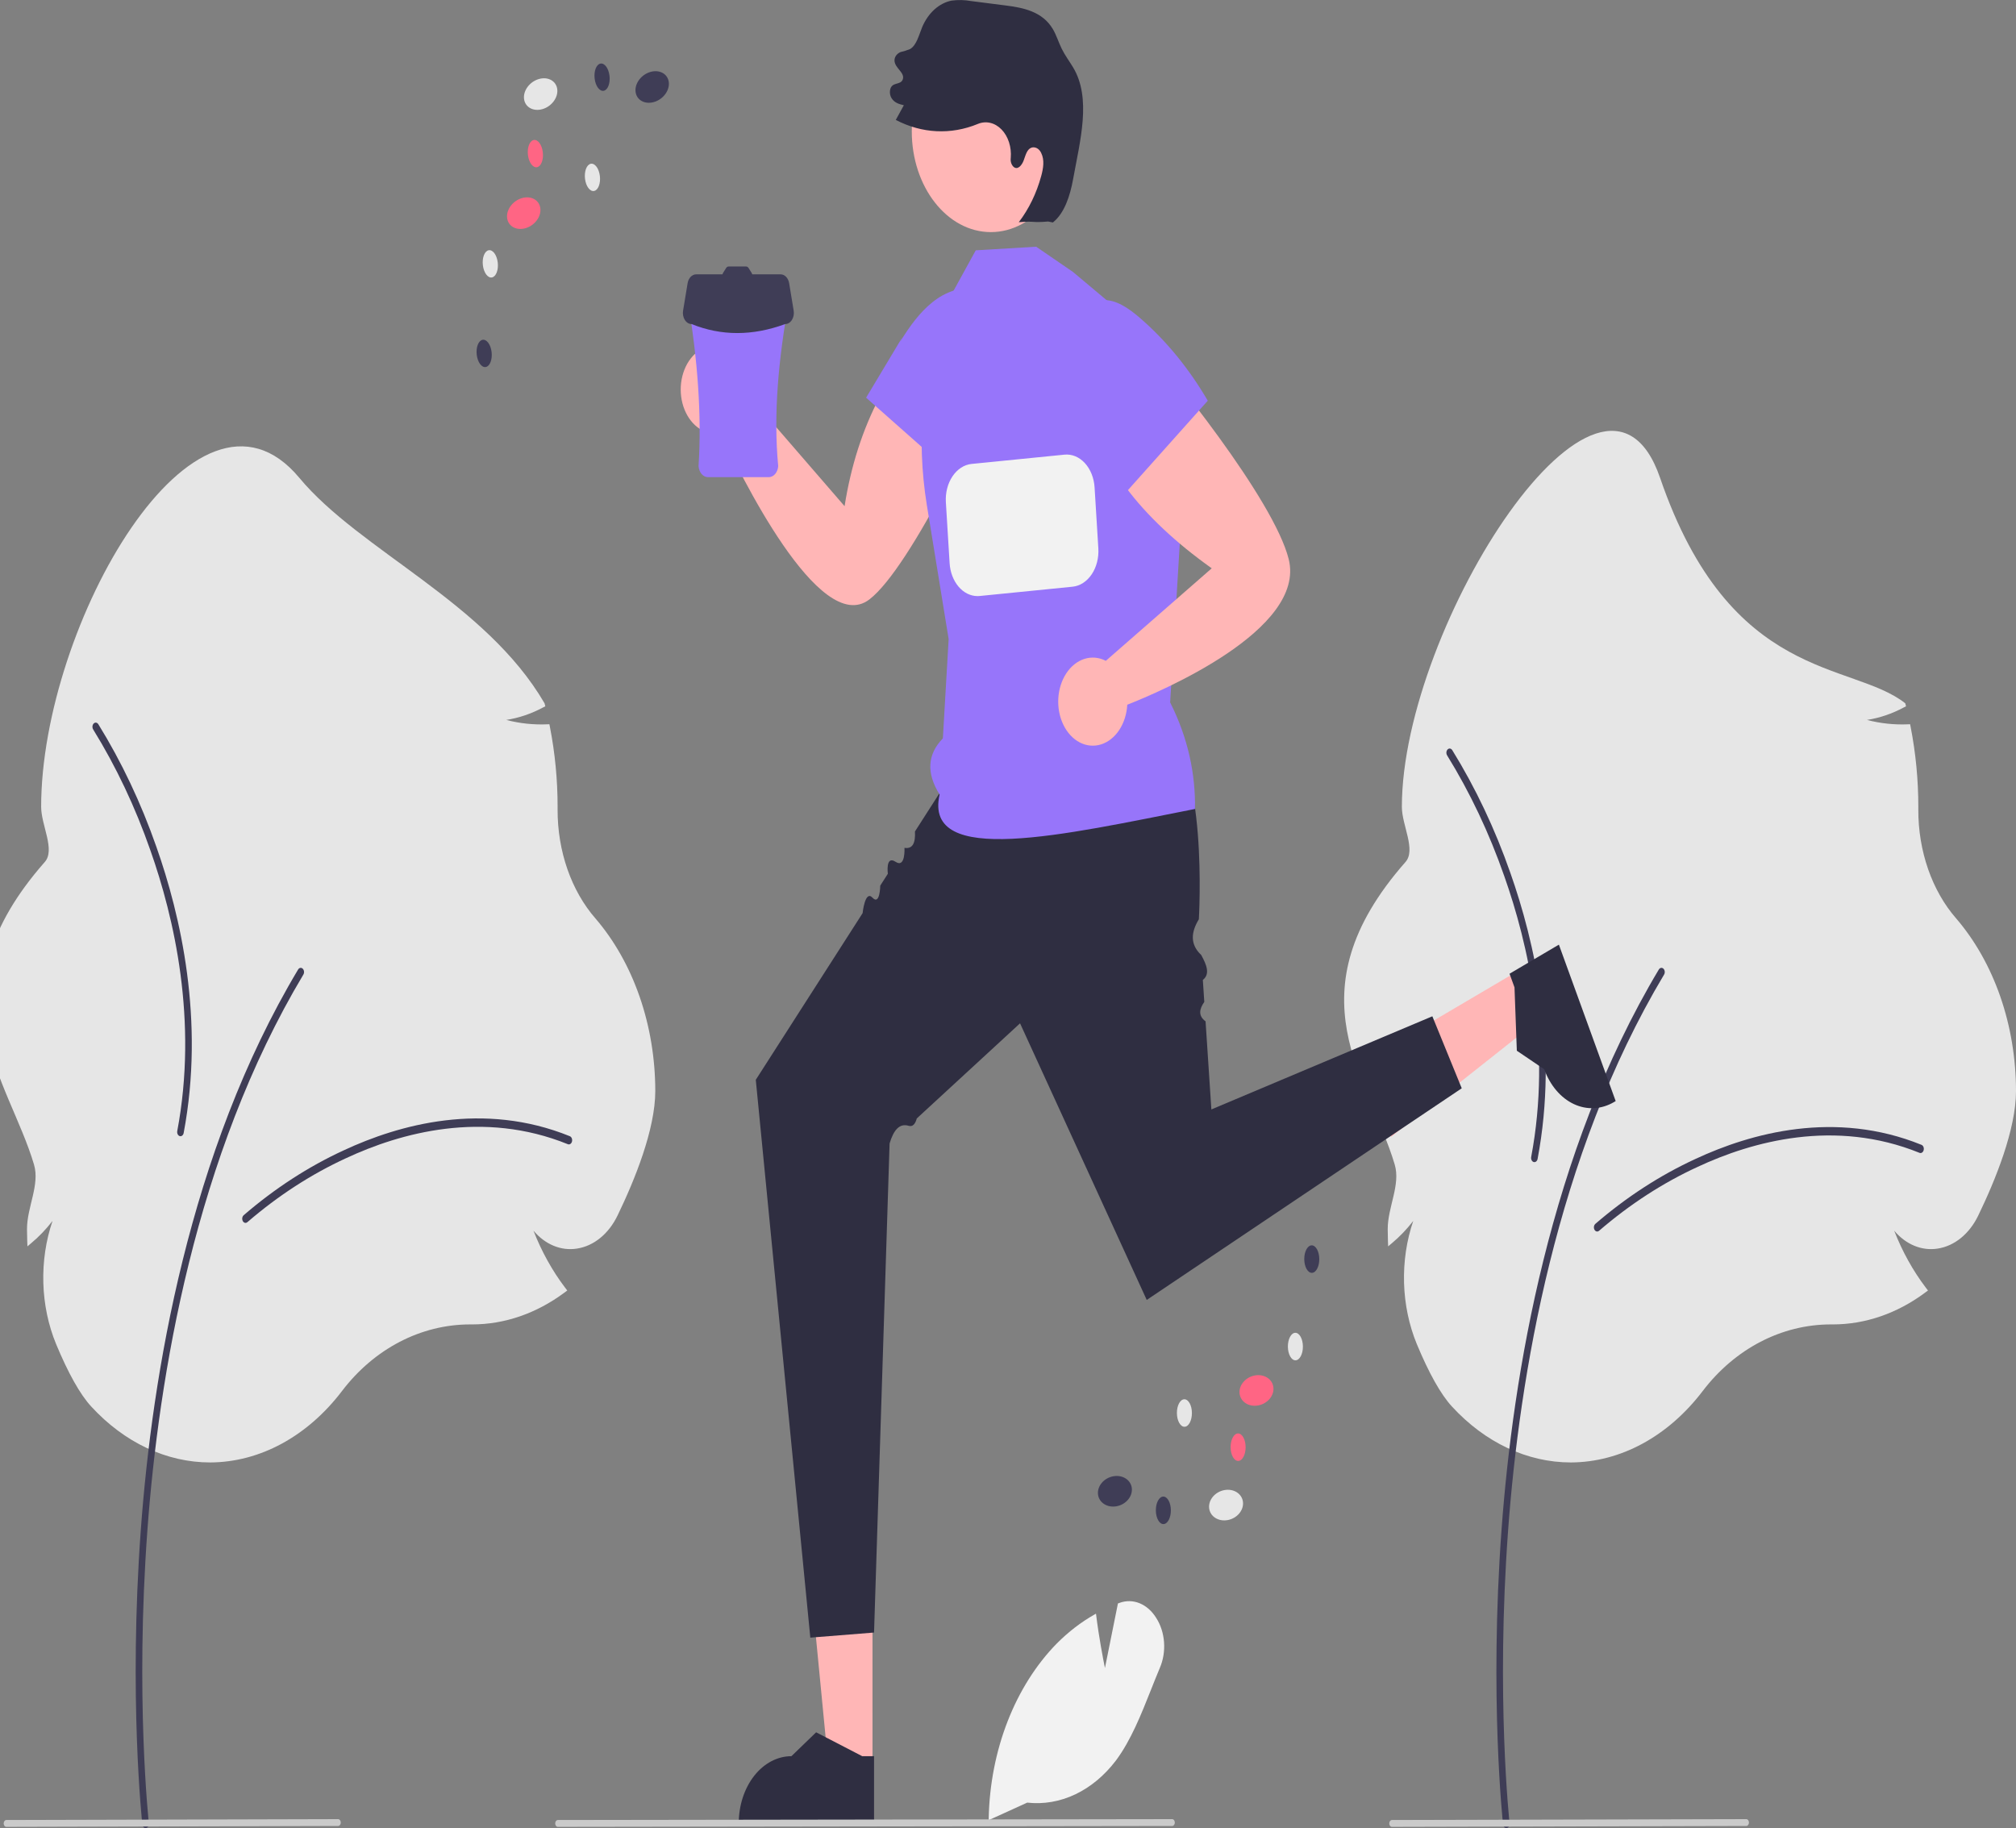 <svg width="365" height="331" viewBox="0 0 365 331" fill="none" xmlns="http://www.w3.org/2000/svg">
<rect x="0" y="0" width="365" height="331" fill="#808080" stroke="none"/>
<g clip-path="url(#clip0_1211_1132)">
<path d="M38.06 264.795C30.155 264.795 22.509 261.198 16.502 254.652C14.497 252.466 12.362 248.666 10.155 243.358C8.746 239.939 7.957 236.161 7.846 232.302C7.734 228.444 8.304 224.602 9.512 221.061C8.347 222.57 7.059 223.915 5.67 225.075L4.968 225.67L4.927 224.597C4.901 223.9 4.887 223.204 4.887 222.53C4.887 218.56 7.244 214.53 6.157 210.86C1.575 195.391 -12.958 180.017 8.105 156.076C10.053 153.862 7.451 149.434 7.451 146.083C7.451 113.245 35.456 63.985 54.203 86.529C65.146 99.688 87.945 109.037 98.59 127.341L98.731 127.883L98.316 128.097C96.189 129.236 93.949 129.995 91.659 130.353C94.1 130.987 96.591 131.253 99.082 131.145L99.468 131.128L99.562 131.606C100.488 136.341 100.956 141.203 100.956 146.083L100.954 146.611C100.945 150.317 101.55 153.984 102.728 157.373C103.907 160.762 105.633 163.797 107.793 166.279C111.206 170.244 113.933 175.071 115.801 180.452C117.668 185.834 118.635 191.653 118.64 197.537C118.64 204.499 114.927 213.637 111.811 220.077C111.022 221.718 109.951 223.109 108.679 224.147C107.407 225.185 105.967 225.843 104.467 226.07C103.047 226.299 101.604 226.126 100.242 225.565C98.879 225.005 97.63 224.069 96.583 222.825C98.057 226.603 99.979 230.069 102.28 233.103L102.705 233.661L102.178 234.052C97.106 237.821 91.339 239.805 85.468 239.802L85.124 239.801C76.21 239.801 67.749 244.2 61.911 251.872C58.811 255.941 55.104 259.179 51.008 261.398C46.913 263.618 42.511 264.772 38.06 264.795Z" fill="#E6E6E6"/>
<path d="M26.362 331C26.219 331 26.08 330.934 25.972 330.814C25.863 330.694 25.793 330.528 25.772 330.347C25.747 330.12 23.265 307.308 25.494 276.99C27.553 248.991 34.166 208.662 53.975 175.54C54.022 175.461 54.081 175.394 54.149 175.343C54.217 175.293 54.292 175.26 54.369 175.247C54.447 175.233 54.526 175.24 54.602 175.265C54.678 175.291 54.749 175.335 54.811 175.395C54.874 175.456 54.926 175.532 54.965 175.618C55.005 175.704 55.031 175.8 55.041 175.899C55.051 175.998 55.046 176.098 55.026 176.195C55.006 176.292 54.971 176.382 54.924 176.462C35.286 209.297 28.727 249.33 26.682 277.132C24.465 307.274 26.928 329.908 26.954 330.133C26.966 330.241 26.959 330.351 26.935 330.455C26.911 330.559 26.869 330.656 26.813 330.738C26.757 330.82 26.688 330.886 26.61 330.932C26.532 330.977 26.448 331 26.362 331Z" fill="#3F3D56"/>
<path d="M44.449 221.422C44.323 221.422 44.2 221.371 44.099 221.277C43.996 221.182 43.921 221.049 43.882 220.897C43.843 220.744 43.843 220.58 43.881 220.427C43.92 220.274 43.996 220.141 44.098 220.047C49.742 215.179 55.84 211.224 62.25 208.274C72.265 203.602 87.494 199.368 103.172 205.725C103.247 205.755 103.316 205.804 103.376 205.868C103.436 205.932 103.485 206.011 103.521 206.1C103.557 206.189 103.579 206.285 103.586 206.385C103.592 206.484 103.583 206.584 103.56 206.68C103.536 206.775 103.498 206.863 103.447 206.939C103.397 207.015 103.335 207.078 103.265 207.124C103.196 207.17 103.12 207.198 103.042 207.206C102.964 207.215 102.885 207.204 102.81 207.173C87.454 200.947 72.501 205.111 62.66 209.701C56.353 212.601 50.354 216.49 44.8 221.276C44.698 221.371 44.575 221.422 44.449 221.422Z" fill="#3F3D56"/>
<path d="M284.42 264.795C276.515 264.795 268.869 261.198 262.861 254.652C260.857 252.466 258.721 248.666 256.514 243.358C255.106 239.939 254.317 236.161 254.205 232.302C254.094 228.444 254.663 224.602 255.871 221.061C254.707 222.57 253.419 223.915 252.03 225.075L251.327 225.67L251.287 224.597C251.26 223.9 251.247 223.204 251.247 222.53C251.247 218.56 253.604 214.53 252.517 210.86C247.935 195.391 233.402 180.017 254.465 156.076C256.413 153.862 253.81 149.434 253.81 146.083C253.81 113.245 290.238 56.434 300.563 86.529C313.295 123.644 335.232 119.674 344.95 127.341L345.091 127.883L344.675 128.097C342.549 129.236 340.308 129.995 338.018 130.353C340.46 130.987 342.951 131.253 345.441 131.145L345.827 131.128L345.921 131.606C346.848 136.341 347.316 141.203 347.315 146.083L347.313 146.611C347.305 150.317 347.909 153.984 349.088 157.373C350.266 160.762 351.992 163.797 354.153 166.279C357.566 170.244 360.293 175.071 362.16 180.452C364.028 185.834 364.995 191.653 365 197.537C365 204.499 361.286 213.637 358.171 220.077C357.381 221.718 356.31 223.109 355.038 224.147C353.767 225.185 352.327 225.842 350.827 226.07C349.406 226.299 347.964 226.126 346.601 225.565C345.239 225.005 343.99 224.069 342.942 222.825C344.417 226.603 346.339 230.069 348.64 233.103L349.065 233.661L348.537 234.052C343.465 237.821 337.699 239.805 331.827 239.802L331.484 239.801C322.57 239.801 314.109 244.2 308.27 251.872C305.17 255.941 301.464 259.179 297.368 261.398C293.273 263.618 288.87 264.772 284.42 264.795Z" fill="#E6E6E6"/>
<path d="M272.722 331C272.578 331 272.44 330.934 272.331 330.814C272.223 330.694 272.152 330.528 272.132 330.347C272.107 330.12 269.624 307.308 271.854 276.99C273.913 248.991 280.525 208.662 300.334 175.54C300.382 175.461 300.441 175.394 300.509 175.343C300.576 175.293 300.651 175.26 300.729 175.247C300.807 175.233 300.886 175.24 300.962 175.265C301.037 175.291 301.109 175.335 301.171 175.395C301.233 175.456 301.286 175.532 301.325 175.618C301.364 175.704 301.39 175.8 301.401 175.899C301.411 175.998 301.406 176.098 301.386 176.195C301.366 176.292 301.331 176.382 301.283 176.462C281.646 209.297 275.086 249.33 273.042 277.132C270.825 307.274 273.288 329.908 273.313 330.133C273.325 330.241 273.319 330.351 273.295 330.455C273.271 330.559 273.229 330.656 273.173 330.738C273.117 330.82 273.048 330.886 272.97 330.932C272.892 330.977 272.807 331 272.722 331Z" fill="#3F3D56"/>
<path d="M289.172 222.986C289.046 222.986 288.923 222.935 288.821 222.841C288.719 222.747 288.643 222.614 288.604 222.461C288.565 222.308 288.565 222.144 288.604 221.991C288.643 221.838 288.719 221.705 288.821 221.611C294.465 216.743 300.563 212.789 306.973 209.838C316.988 205.167 332.217 200.932 347.895 207.289C347.97 207.319 348.039 207.368 348.099 207.432C348.159 207.497 348.208 207.575 348.244 207.664C348.28 207.753 348.302 207.85 348.308 207.949C348.315 208.048 348.306 208.149 348.282 208.244C348.259 208.339 348.22 208.427 348.17 208.503C348.119 208.58 348.058 208.642 347.988 208.688C347.918 208.734 347.842 208.762 347.764 208.771C347.686 208.779 347.608 208.768 347.533 208.737C332.176 202.511 317.223 206.676 307.383 211.266C301.076 214.166 295.076 218.054 289.522 222.841C289.421 222.935 289.298 222.986 289.172 222.986Z" fill="#3F3D56"/>
<path d="M261.868 136.343C261.858 136.183 261.889 136.023 261.956 135.887C262.022 135.75 262.121 135.644 262.238 135.584C262.354 135.523 262.483 135.511 262.606 135.55C262.728 135.588 262.838 135.675 262.919 135.798C267.136 142.62 270.671 150.083 273.442 158.017C277.821 170.407 282.233 189.454 278.385 209.835C278.367 209.932 278.333 210.024 278.287 210.105C278.241 210.185 278.183 210.254 278.116 210.306C278.05 210.358 277.975 210.393 277.898 210.409C277.821 210.424 277.741 210.42 277.665 210.397C277.589 210.374 277.517 210.331 277.454 210.273C277.39 210.214 277.337 210.14 277.296 210.055C277.255 209.969 277.228 209.875 277.215 209.776C277.203 209.677 277.206 209.577 277.225 209.48C280.994 189.516 276.656 170.815 272.354 158.641C269.63 150.835 266.154 143.491 262.007 136.778C261.925 136.655 261.877 136.503 261.868 136.343Z" fill="#3F3D56"/>
<path d="M16.736 131.65C16.727 131.49 16.757 131.331 16.824 131.194C16.89 131.058 16.989 130.952 17.106 130.891C17.223 130.831 17.351 130.819 17.474 130.857C17.596 130.896 17.706 130.982 17.787 131.105C22.004 137.927 25.539 145.391 28.311 153.324C32.689 165.714 37.101 184.762 33.253 205.143C33.235 205.24 33.202 205.331 33.156 205.412C33.109 205.493 33.051 205.561 32.984 205.613C32.918 205.666 32.843 205.701 32.766 205.716C32.689 205.732 32.609 205.728 32.533 205.704C32.457 205.681 32.385 205.639 32.322 205.58C32.258 205.521 32.205 205.447 32.164 205.362C32.123 205.277 32.096 205.182 32.084 205.084C32.071 204.985 32.075 204.884 32.093 204.787C35.862 184.824 31.524 166.122 27.222 153.948C24.498 146.142 21.022 138.798 16.875 132.085C16.793 131.963 16.745 131.81 16.736 131.65Z" fill="#3F3D56"/>
<path d="M181.401 54.813C180.69 53.883 179.814 53.183 178.847 52.77C177.88 52.358 176.85 52.245 175.843 52.442C174.835 52.638 173.878 53.138 173.052 53.899C172.227 54.661 171.555 55.663 171.094 56.821C161.388 65.428 155.234 76.96 152.912 91.649L135.692 71.743C135.894 70.078 135.677 68.374 135.072 66.876C134.466 65.378 133.505 64.162 132.324 63.404C131.143 62.645 129.804 62.383 128.498 62.654C127.193 62.925 125.989 63.715 125.058 64.912C124.127 66.109 123.518 67.651 123.318 69.316C123.117 70.982 123.336 72.685 123.942 74.183C124.549 75.68 125.512 76.894 126.693 77.651C127.875 78.408 129.214 78.669 130.519 78.396C133.68 85.232 148.343 115.465 157.393 108.543C165 102.725 178.509 73.899 182.478 64.339C183.113 62.81 183.351 61.064 183.158 59.352C182.964 57.641 182.349 56.051 181.401 54.813Z" fill="#FFB6B6"/>
<path d="M181.952 68.014C182.817 65.028 183.51 61.736 182.76 58.7C181.935 55.361 179.401 52.97 176.692 52.389C173.983 51.807 171.167 52.848 168.838 54.704C166.509 56.56 164.614 59.181 162.931 61.948L163.382 61.034C161.191 64.691 159 68.349 156.809 72.006C162.37 76.928 167.931 81.851 173.492 86.774C177.117 81.168 179.977 74.827 181.952 68.014Z" fill="#9775FA"/>
<path d="M157.967 319.935L150.002 319.934L146.213 280.788L157.969 280.789L157.967 319.935Z" fill="#FFB6B6"/>
<path d="M158.248 330.522L133.753 330.521V330.126C133.753 326.905 134.757 323.815 136.545 321.537C138.333 319.259 140.758 317.979 143.287 317.979H143.288L147.762 313.654L156.11 317.98L158.248 317.98L158.248 330.522Z" fill="#2F2E41"/>
<path d="M274.815 175.808L278.159 185.019L251.864 205.837L246.928 192.241L274.815 175.808Z" fill="#FFB6B6"/>
<path d="M282.239 171.039L292.522 199.364L292.241 199.53C289.946 200.883 287.324 201.018 284.95 199.907C282.577 198.796 280.647 196.529 279.585 193.605L274.625 190.246L274.202 178.777L273.304 176.304L282.239 171.039Z" fill="#2F2E41"/>
<path d="M98.504 19.659C100.14 19.034 101.189 17.351 100.848 15.901C100.506 14.451 98.903 13.783 97.267 14.409C95.632 15.034 94.582 16.717 94.924 18.167C95.266 19.617 96.869 20.285 98.504 19.659Z" fill="#E6E6E6"/>
<path d="M118.698 18.375C120.333 17.75 121.383 16.067 121.041 14.618C120.699 13.168 119.096 12.5 117.461 13.125C115.825 13.751 114.776 15.433 115.117 16.883C115.459 18.333 117.062 19.001 118.698 18.375Z" fill="#3F3D56"/>
<path d="M95.441 41.219C97.077 40.594 98.126 38.911 97.785 37.462C97.443 36.012 95.84 35.344 94.204 35.969C92.569 36.595 91.519 38.277 91.861 39.727C92.203 41.177 93.805 41.845 95.441 41.219Z" fill="#FF6584"/>
<path d="M89.072 50.232C89.814 50.085 90.281 48.864 90.114 47.505C89.948 46.146 89.212 45.164 88.47 45.312C87.728 45.459 87.261 46.68 87.427 48.039C87.594 49.398 88.33 50.38 89.072 50.232Z" fill="#E6E6E6"/>
<path d="M87.961 66.451C88.703 66.303 89.169 65.082 89.003 63.723C88.837 62.364 88.1 61.382 87.359 61.53C86.617 61.677 86.15 62.898 86.316 64.257C86.483 65.616 87.219 66.598 87.961 66.451Z" fill="#3F3D56"/>
<path d="M107.564 34.575C108.306 34.428 108.772 33.207 108.606 31.848C108.44 30.489 107.703 29.507 106.961 29.654C106.219 29.802 105.753 31.023 105.919 32.382C106.085 33.74 106.822 34.722 107.564 34.575Z" fill="#E6E6E6"/>
<path d="M97.233 30.273C97.975 30.125 98.441 28.904 98.275 27.546C98.109 26.187 97.372 25.205 96.63 25.352C95.888 25.499 95.422 26.72 95.588 28.079C95.754 29.438 96.491 30.42 97.233 30.273Z" fill="#FF6584"/>
<path d="M109.307 16.435C110.049 16.288 110.516 15.067 110.35 13.708C110.183 12.349 109.447 11.367 108.705 11.514C107.963 11.662 107.497 12.883 107.663 14.242C107.829 15.6 108.565 16.582 109.307 16.435Z" fill="#3F3D56"/>
<path d="M222.289 275.227C223.979 274.913 225.211 273.445 225.04 271.947C224.869 270.449 223.36 269.489 221.67 269.802C219.98 270.115 218.748 271.584 218.919 273.082C219.09 274.58 220.599 275.54 222.289 275.227Z" fill="#E6E6E6"/>
<path d="M202.167 272.725C203.857 272.412 205.088 270.943 204.917 269.445C204.746 267.947 203.237 266.987 201.547 267.3C199.857 267.614 198.625 269.082 198.797 270.58C198.968 272.078 200.476 273.038 202.167 272.725Z" fill="#3F3D56"/>
<path d="M227.799 254.471C229.49 254.158 230.721 252.689 230.55 251.191C230.379 249.693 228.87 248.733 227.18 249.046C225.49 249.36 224.258 250.828 224.429 252.326C224.601 253.824 226.109 254.784 227.799 254.471Z" fill="#FF6584"/>
<path d="M234.548 246.301C235.299 246.294 235.901 245.173 235.892 243.798C235.884 242.423 235.269 241.314 234.518 241.321C233.767 241.328 233.165 242.449 233.173 243.824C233.181 245.199 233.797 246.308 234.548 246.301Z" fill="#E6E6E6"/>
<path d="M237.513 230.465C238.264 230.458 238.866 229.338 238.858 227.962C238.849 226.587 238.234 225.478 237.483 225.485C236.732 225.493 236.13 226.613 236.138 227.989C236.147 229.364 236.762 230.473 237.513 230.465Z" fill="#3F3D56"/>
<path d="M214.454 258.335C215.205 258.328 215.807 257.207 215.799 255.832C215.791 254.457 215.176 253.348 214.425 253.355C213.674 253.362 213.072 254.483 213.08 255.858C213.088 257.233 213.704 258.342 214.454 258.335Z" fill="#E6E6E6"/>
<path d="M224.178 264.521C224.929 264.514 225.531 263.393 225.523 262.018C225.514 260.643 224.899 259.534 224.148 259.541C223.397 259.548 222.795 260.669 222.803 262.044C222.812 263.419 223.427 264.528 224.178 264.521Z" fill="#FF6584"/>
<path d="M210.642 275.954C211.393 275.946 211.995 274.826 211.987 273.451C211.979 272.075 211.363 270.966 210.613 270.974C209.862 270.981 209.26 272.102 209.268 273.477C209.276 274.852 209.891 275.961 210.642 275.954Z" fill="#3F3D56"/>
<path d="M170.495 142.995L165.654 150.548C165.764 152.594 165.258 153.763 163.755 153.512C163.755 153.512 163.979 157.258 162.137 156.036C160.295 154.815 160.746 158.206 160.746 158.206L159.37 160.353C159.37 160.353 159.327 164.006 157.969 162.539C156.612 161.071 156.176 165.336 156.176 165.336L154.449 168.032L136.836 195.512L146.709 296.514L158.248 295.591L161.061 207.045C161.779 204.604 162.868 203.325 164.533 203.847C165.278 204.055 165.714 203.484 165.989 202.506L167.315 201.283L184.681 185.285L207.618 235.369L264.65 197.048L259.33 184.013L219.32 200.878L218.27 184.93C216.903 183.916 217.133 182.704 218.039 181.408L217.777 177.428C219.133 176.368 218.461 174.687 217.48 172.911C215.431 170.983 215.631 168.788 217.054 166.446C217.054 166.446 218.852 136.491 210.139 132.358C201.426 128.225 170.495 142.995 170.495 142.995Z" fill="#2F2E41"/>
<path d="M187.599 44.67L176.664 45.322L170.935 55.75C166.946 66.93 165.851 79.437 167.808 91.463L171.753 115.71L170.708 133.691C167.907 136.57 167.674 139.954 170.116 143.865C167.11 157.083 192.695 151.134 216.36 146.472C216.442 140.175 215.161 133.763 211.858 127.181L215.043 74.647L203.264 56.793L194.25 49.229L187.599 44.67Z" fill="#9775FA"/>
<path d="M197.831 59.079C196.957 59.746 196.22 60.67 195.682 61.774C195.144 62.877 194.82 64.128 194.737 65.422C194.655 66.717 194.816 68.018 195.207 69.218C195.598 70.417 196.207 71.481 196.986 72.32C198.305 83.225 206.5 93.731 219.386 102.9L200.209 119.651C198.984 119.016 197.632 118.892 196.349 119.296C195.065 119.701 193.914 120.613 193.062 121.901C192.211 123.19 191.701 124.789 191.606 126.47C191.512 128.151 191.838 129.826 192.537 131.256C193.236 132.686 194.273 133.798 195.499 134.431C196.724 135.064 198.076 135.186 199.359 134.78C200.643 134.374 201.792 133.46 202.643 132.17C203.494 130.88 204.002 129.28 204.095 127.599C210.046 125.259 236.519 114.061 233.323 101.245C230.635 90.472 211.74 67.071 205.355 59.944C204.334 58.803 203.056 58.105 201.704 57.95C200.352 57.794 198.996 58.19 197.831 59.079Z" fill="#FFB6B6"/>
<path d="M176.976 107.931C175.702 107.928 174.474 107.314 173.539 106.21C172.604 105.107 172.029 103.595 171.93 101.976L171.251 90.945C171.145 89.237 171.577 87.546 172.451 86.243C173.324 84.941 174.568 84.134 175.909 84L192.726 82.32C194.067 82.186 195.394 82.736 196.416 83.849C197.439 84.962 198.072 86.547 198.177 88.255L198.856 99.285C198.961 100.993 198.53 102.684 197.656 103.987C196.782 105.289 195.538 106.097 194.198 106.23L177.381 107.911C177.245 107.924 177.111 107.931 176.976 107.931Z" fill="#F2F2F2"/>
<path d="M179.397 42.026C187.304 42.026 193.713 33.859 193.713 23.785C193.713 13.711 187.304 5.544 179.397 5.544C171.49 5.544 165.08 13.711 165.08 23.785C165.08 33.859 171.49 42.026 179.397 42.026Z" fill="#FFB6B6"/>
<path d="M194.272 12.177C193.593 11.055 192.817 10.024 192.226 8.824C191.657 7.669 191.269 6.372 190.628 5.28C188.732 2.05 185.206 1.39 182.056 0.988C179.976 0.722 177.896 0.457 175.816 0.191C174.647 -0.02 173.462 -0.047 172.288 0.11C171.171 0.331 170.11 0.878 169.187 1.709C168.264 2.541 167.504 3.633 166.967 4.9C166.358 6.369 165.951 8.2 164.763 8.886C164.203 9.111 163.632 9.291 163.055 9.426C162.494 9.648 161.929 10.22 161.95 10.968C161.989 12.354 163.908 13.147 163.44 14.399C163.027 15.505 161.371 14.72 161.136 16.389C161.104 16.63 161.112 16.876 161.159 17.113C161.207 17.35 161.292 17.571 161.411 17.763C161.945 18.635 162.821 18.861 163.643 19.053L162.184 21.711C166.907 24.184 172.165 24.444 177.025 22.445C177.75 22.139 178.524 22.07 179.276 22.244C180.028 22.418 180.734 22.83 181.328 23.441C181.923 24.053 182.388 24.845 182.679 25.745C182.971 26.645 183.081 27.624 182.999 28.592L182.992 28.667C182.961 28.959 182.992 29.257 183.082 29.528C183.173 29.799 183.319 30.034 183.506 30.207C184.246 30.848 184.998 29.949 185.334 29.059C185.675 28.154 185.902 27.056 186.728 26.739C187.065 26.631 187.421 26.665 187.741 26.836C188.062 27.007 188.331 27.306 188.506 27.688C189.149 28.973 188.885 30.506 188.515 31.866C187.66 35.003 186.271 37.861 184.449 40.235C187.559 39.973 186.649 40.37 189.76 40.108L190.627 40.28C192.708 38.626 193.74 35.478 194.289 32.432C195.534 25.521 197.668 17.793 194.272 12.177Z" fill="#2F2E41"/>
<path d="M206.411 57.586C204.343 55.799 202.002 54.151 199.509 54.349C196.766 54.566 194.336 57.126 193.242 60.337C192.148 63.547 192.265 67.28 193.119 70.607C193.974 73.933 195.516 76.906 197.219 79.652L196.631 78.875C198.891 82.464 201.151 86.052 203.411 89.641C208.498 83.945 213.585 78.25 218.671 72.555C215.271 66.726 211.127 61.665 206.411 57.586Z" fill="#9775FA"/>
<path d="M179 329.563L179.006 329.2C179.135 323.106 180.304 317.12 182.432 311.66C184.56 306.2 187.596 301.395 191.329 297.581C193.436 295.462 195.744 293.69 198.198 292.307L198.432 292.174L198.472 292.496C198.948 296.344 199.7 300.272 200.051 302.015L202.402 290.328L202.663 290.232C203.861 289.784 205.136 289.803 206.326 290.287C207.515 290.772 208.563 291.698 209.335 292.948C210.14 294.198 210.634 295.727 210.751 297.338C210.869 298.948 210.605 300.567 209.994 301.985C209.446 303.285 208.908 304.642 208.387 305.955C206.597 310.464 204.746 315.128 202.049 318.75C199.986 321.467 197.473 323.563 194.694 324.884C191.914 326.205 188.938 326.718 185.983 326.386L179 329.563Z" fill="#F2F2F2"/>
<path d="M212.216 330.618L101.007 330.778C100.943 330.778 100.879 330.762 100.82 330.731C100.761 330.699 100.707 330.654 100.662 330.596C100.617 330.538 100.581 330.47 100.557 330.395C100.532 330.319 100.519 330.239 100.519 330.157C100.519 330.076 100.532 329.995 100.557 329.919C100.581 329.844 100.617 329.776 100.662 329.718C100.707 329.66 100.761 329.615 100.82 329.583C100.879 329.552 100.943 329.536 101.007 329.536L212.216 329.376C212.346 329.376 212.47 329.441 212.561 329.558C212.652 329.674 212.704 329.832 212.704 329.997C212.704 330.161 212.652 330.319 212.561 330.436C212.47 330.552 212.346 330.618 212.216 330.618Z" fill="#CACACA"/>
<path d="M316.162 330.618L252.014 330.778C251.95 330.778 251.887 330.762 251.828 330.731C251.769 330.699 251.715 330.654 251.67 330.596C251.625 330.538 251.589 330.47 251.564 330.395C251.54 330.319 251.527 330.239 251.527 330.157C251.527 330.076 251.54 329.995 251.564 329.919C251.589 329.844 251.625 329.776 251.67 329.718C251.715 329.66 251.769 329.615 251.828 329.583C251.887 329.552 251.95 329.536 252.014 329.536L316.162 329.376C316.291 329.376 316.415 329.441 316.507 329.558C316.598 329.674 316.649 329.832 316.649 329.997C316.649 330.161 316.598 330.319 316.507 330.436C316.415 330.552 316.291 330.618 316.162 330.618Z" fill="#CACACA"/>
<path d="M61.209 330.618L1.153 330.778C1.089 330.778 1.026 330.762 0.967 330.731C0.908 330.699 0.854 330.654 0.809 330.596C0.763 330.538 0.728 330.47 0.703 330.395C0.679 330.319 0.666 330.239 0.666 330.157C0.666 330.076 0.679 329.995 0.703 329.919C0.728 329.844 0.763 329.776 0.809 329.718C0.854 329.66 0.908 329.615 0.967 329.583C1.026 329.552 1.089 329.536 1.153 329.536L61.209 329.376C61.273 329.376 61.336 329.392 61.395 329.423C61.455 329.454 61.509 329.5 61.554 329.557C61.599 329.615 61.636 329.683 61.66 329.759C61.685 329.834 61.697 329.915 61.697 329.997C61.697 330.078 61.685 330.159 61.66 330.235C61.636 330.31 61.599 330.379 61.554 330.436C61.509 330.494 61.455 330.54 61.395 330.571C61.336 330.602 61.273 330.618 61.209 330.618Z" fill="#CACACA"/>
<path d="M126.256 52.279C126.02 52.279 125.787 52.342 125.57 52.462C125.354 52.583 125.16 52.76 125 52.981C124.84 53.202 124.718 53.463 124.641 53.747C124.565 54.032 124.535 54.333 124.554 54.633C126.298 65.104 127.065 75.09 126.474 84.4C126.512 84.943 126.707 85.449 127.022 85.818C127.337 86.188 127.748 86.394 128.176 86.397H139.193C139.621 86.394 140.032 86.188 140.347 85.818C140.662 85.449 140.857 84.943 140.895 84.4C140.005 75.009 140.946 64.982 142.815 54.633C142.834 54.333 142.804 54.032 142.728 53.747C142.651 53.463 142.529 53.202 142.369 52.981C142.209 52.76 142.015 52.583 141.799 52.462C141.582 52.342 141.349 52.279 141.113 52.279H126.256Z" fill="#9775FA"/>
<path d="M143.697 56.247L142.875 51.273C142.8 50.82 142.606 50.414 142.324 50.123C142.042 49.832 141.691 49.673 141.328 49.673H136.197C136.177 49.586 136.144 49.505 136.101 49.434L135.53 48.526C135.477 48.44 135.409 48.371 135.331 48.324C135.253 48.276 135.169 48.252 135.083 48.252H131.915C131.829 48.252 131.744 48.276 131.666 48.324C131.589 48.371 131.52 48.44 131.467 48.526L130.897 49.434C130.853 49.505 130.82 49.586 130.8 49.673H126.041C125.679 49.673 125.327 49.832 125.045 50.123C124.763 50.414 124.569 50.82 124.494 51.273L123.672 56.247C123.624 56.54 123.627 56.843 123.682 57.135C123.738 57.426 123.843 57.698 123.992 57.931C124.14 58.164 124.327 58.352 124.539 58.48C124.752 58.609 124.984 58.676 125.219 58.676C130.594 60.846 136.237 60.846 142.15 58.676C142.385 58.676 142.617 58.609 142.83 58.48C143.042 58.352 143.229 58.164 143.377 57.931C143.526 57.698 143.631 57.426 143.687 57.135C143.742 56.843 143.745 56.54 143.697 56.247Z" fill="#3F3D56"/>
</g>
<defs>
<clipPath id="clip0_1211_1132">
<rect width="368" height="331" fill="white" transform="translate(-3)"/>
</clipPath>
</defs>
</svg>
